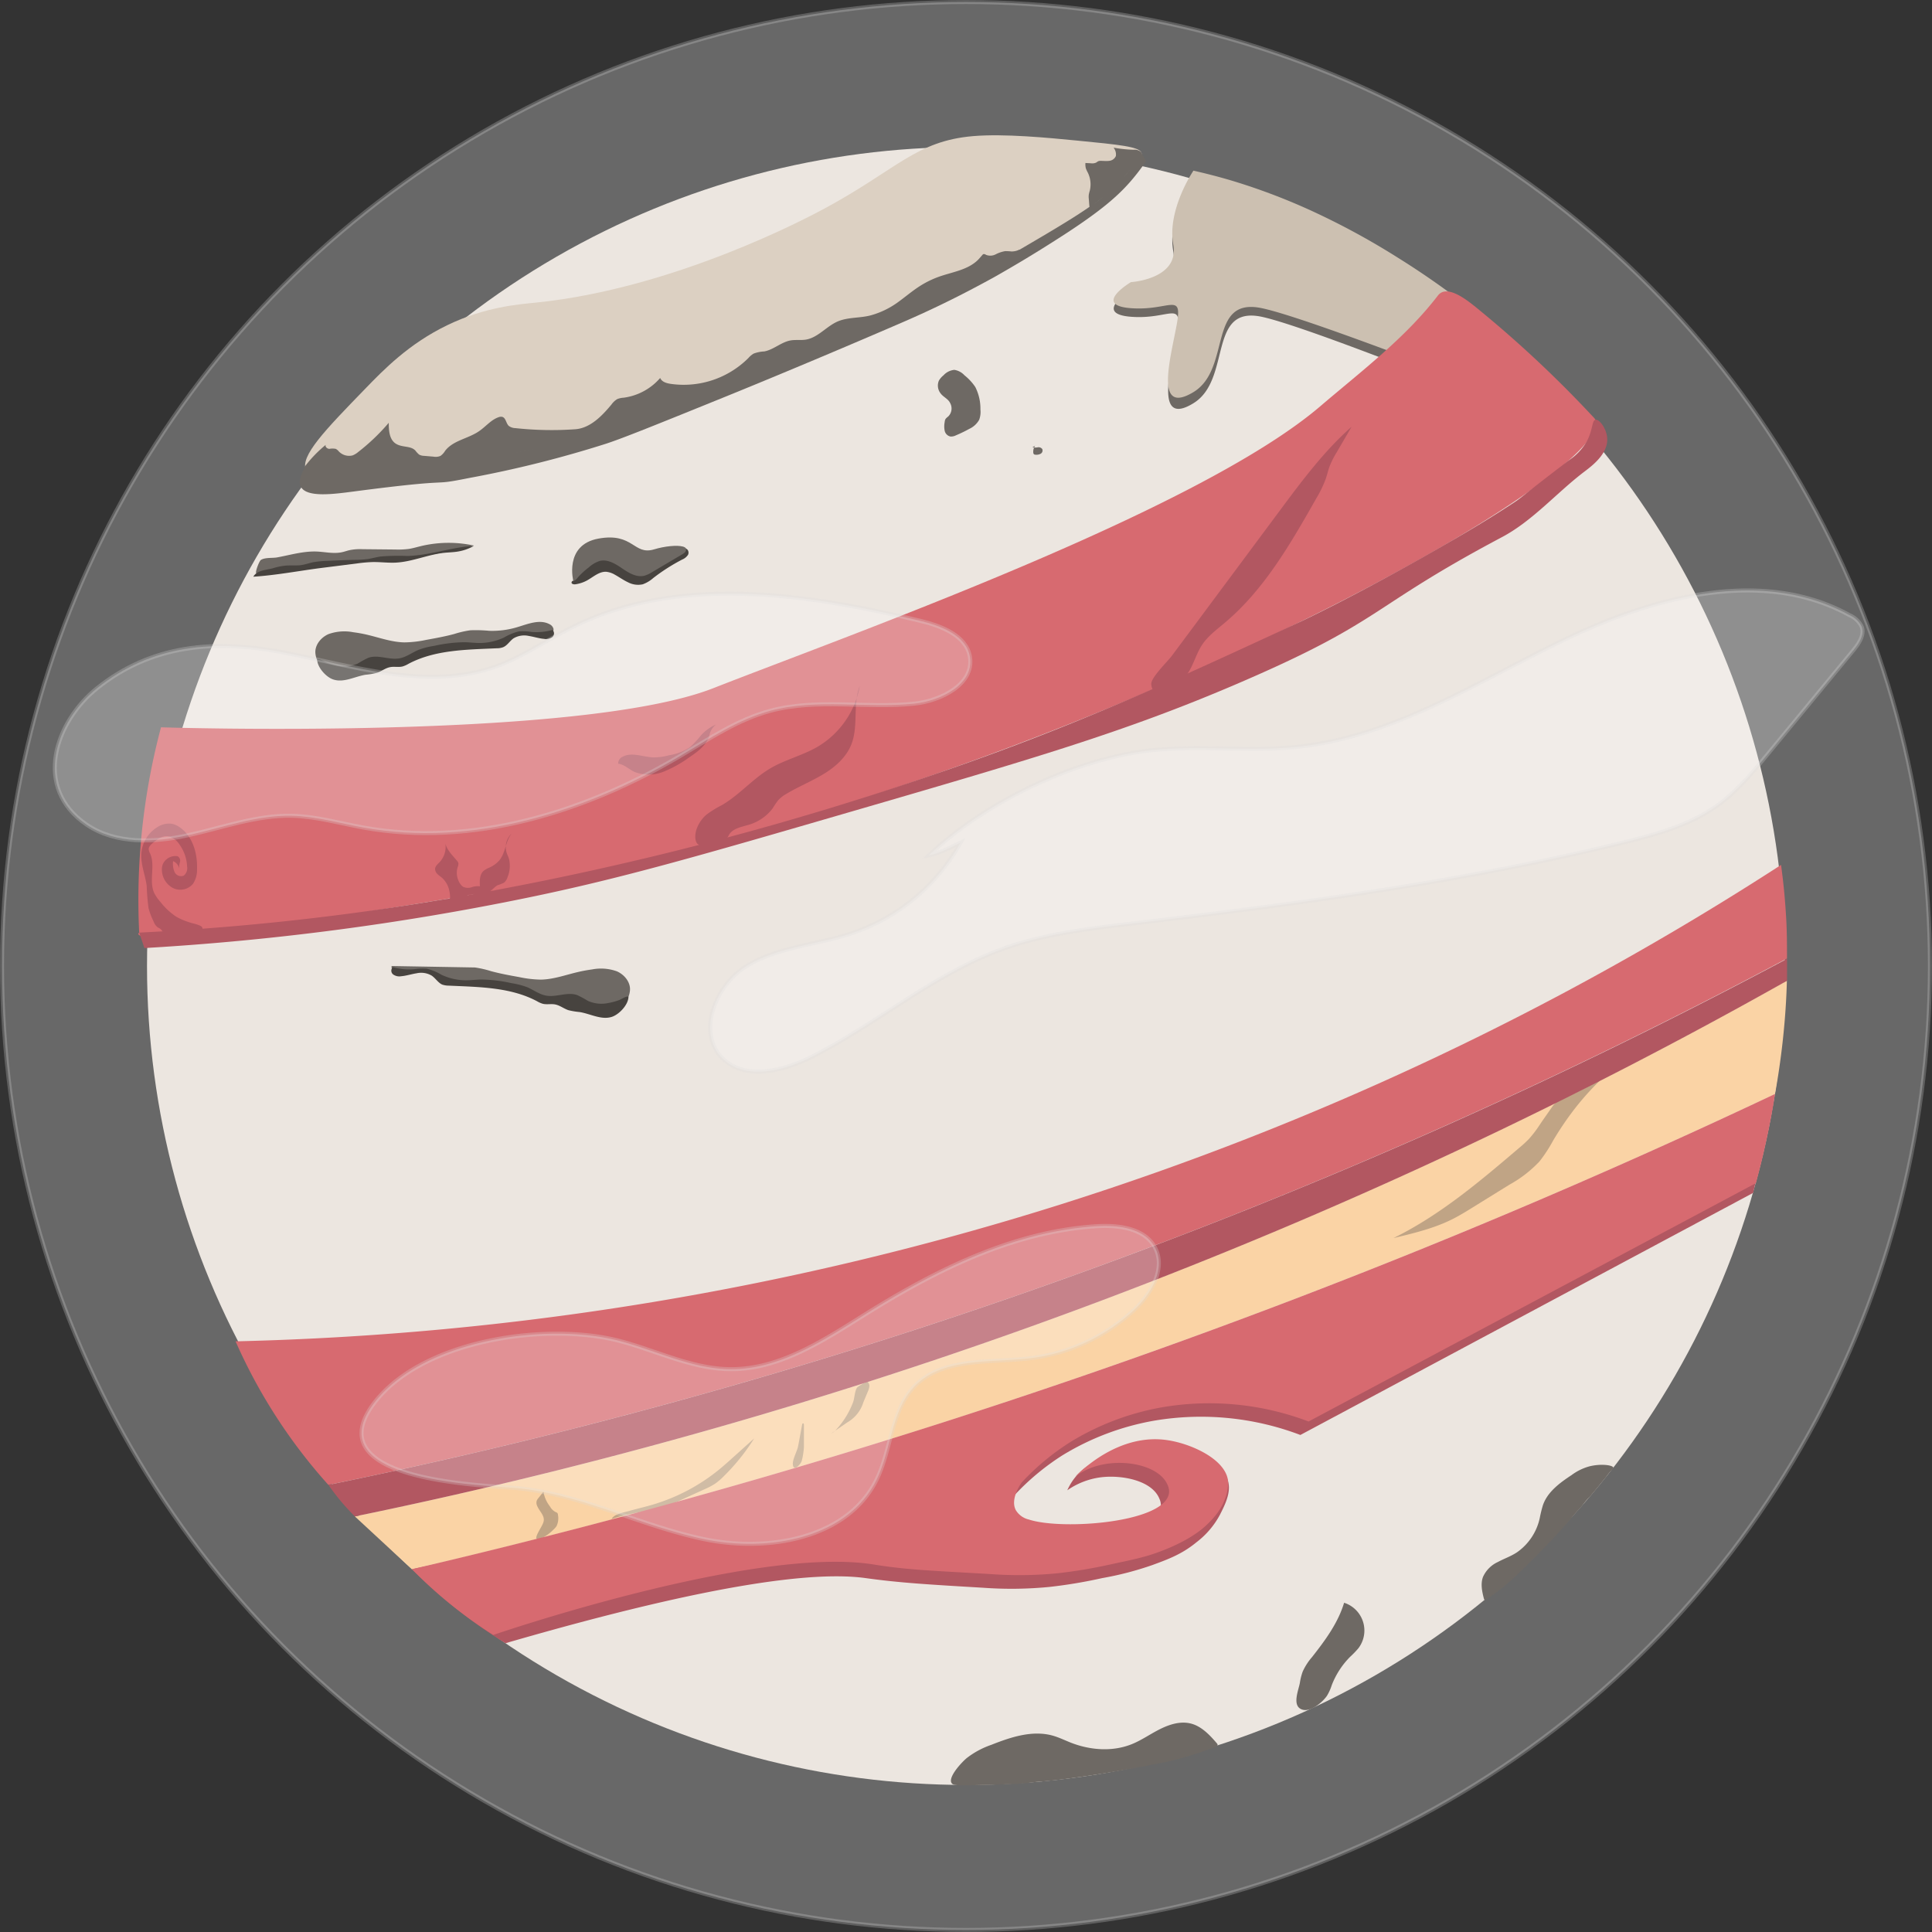 <svg xmlns="http://www.w3.org/2000/svg" viewBox="0 0 478.89 478.89"><rect x="0" y="0" width="478.89" height="478.89" fill="#333333" stroke="none"/><defs><style>.cls-1{fill:#e5ddd5;}.cls-2{fill:#fff;stroke:#ddd;stroke-miterlimit:10;opacity:0.26;}.cls-3{fill:#6e6964;}.cls-4{fill:#fad3a5;}.cls-5{fill:#c0a485;}.cls-6{fill:#ccc0b1;}.cls-7{fill:#d76a70;}.cls-8{fill:#b25761;}.cls-9{fill:#dcd0c2;}.cls-10{fill:#47433f;}</style></defs><g id="Capa_2" data-name="Capa 2"><circle class="cls-1" cx="239.44" cy="239.44" r="203"/></g><g id="Capa_4" data-name="Capa 4"><circle class="cls-2" cx="239.44" cy="239.44" r="238.94"/></g><g id="Capa_13" data-name="Capa 13"><path class="cls-3" d="M321.7,416.27a14,14,0,0,1,.72-2.85,14.84,14.84,0,0,1,2.32-3.58c3.23-4.11,6.42-8.42,7.93-13.44a7.23,7.23,0,0,1,3.52,11.3,23,23,0,0,1-2,2.07,20.31,20.31,0,0,0-4.59,7.07,12,12,0,0,1-1.2,2.65c-1.11,1.59-4.09,4.16-6.23,3.35C319.71,421.9,321.36,418.12,321.7,416.27Z" transform="translate(0.5 0.88)"/><path class="cls-3" d="M239,435a21.08,21.08,0,0,1,6.24-3.39c4.86-1.93,10.19-3.68,15.22-2.27,1.55.44,3,1.16,4.5,1.75,4.82,1.88,10.36,2.29,15.16.33,2.44-1,4.61-2.56,7-3.74s5.08-2,7.64-1.32,4.57,2.78,6.32,4.83a.83.83,0,0,1,.23.38c.07.37-.73.66-1.08.79-8.73,3.17-13,3.75-13,3.75-4,.82-7.4,1.44-10,1.89-10.41,1.81-17.47,2.55-19,2.66-.25,0-1.16.08-2.4.21-.91.1-1.22.16-2,.24-1.18.13-2,.18-2.78.22,0,0-10.32.34-13.55.34h0c-1.31-.11-1.84-.13-2.11-.56C234.52,439.89,237,436.81,239,435Z" transform="translate(0.5 0.88)"/><path class="cls-3" d="M393.32,362.63a13.31,13.31,0,0,0-4.28,2.13c-2.93,1.93-6,4.19-7.11,7.51a30.77,30.77,0,0,0-.77,3.15,13.93,13.93,0,0,1-5.65,8.48c-1.5,1-3.19,1.56-4.76,2.41a7.41,7.41,0,0,0-3.66,3.7c-.63,1.7-.23,3.59.22,5.34a.72.72,0,0,0,.13.28c.17.18.64-.15.85-.29a48.42,48.42,0,0,0,7.08-5.74c2-1.89,3.65-3.53,4.9-4.78,5-5.05,8.13-8.65,8.79-9.47.11-.14.49-.62,1.05-1.25.4-.46.55-.61.9-1,.52-.59.88-1,1.19-1.44h0a12.08,12.08,0,0,1,1.21-1.37c.14-.13.53-.6,1.31-1.54,1.12-1.36,2.18-2.66,2.86-3.5.27-.38.66-.89,1.16-1.47s.7-.71.67-.86C399.31,362.26,396.19,361.86,393.32,362.63Z" transform="translate(0.5 0.88)"/></g><g id="Capa_12" data-name="Capa 12"><path class="cls-4" d="M87.46,375l14.17,13.12c44.43-10.38,91.8-23.34,141.44-39.6a1689.53,1689.53,0,0,0,196.41-78.24c.76-4.17,1.42-8.65,1.94-13.4.56-5.19.89-10.1,1-14.7a1228,1228,0,0,1-207.61,92.8A1226.19,1226.19,0,0,1,87.46,375Z" transform="translate(0.5 0.88)"/><path class="cls-5" d="M134,376.92a3.07,3.07,0,0,0,.27-.77c.26-1.4-1.15-2.52-1.66-3.85a1.77,1.77,0,0,1-.07-1.2,2.18,2.18,0,0,1,.41-.64l1.26-1.59a7.9,7.9,0,0,0,1.58,3.61,3.48,3.48,0,0,0,1.35,1.39c.2.1.44.16.56.35a.85.85,0,0,1,.11.44,4.47,4.47,0,0,1-.37,2.76,4.6,4.6,0,0,1-.75.84,10.78,10.78,0,0,1-2.66,2C130.76,381.83,133.43,378.27,134,376.92Z" transform="translate(0.5 0.88)"/><path class="cls-5" d="M161.39,372.05a47.31,47.31,0,0,0,16.41-8.71c1.06-.87,2.08-1.78,3.09-2.69l5.56-5a51.54,51.54,0,0,1-7.73,9.57,14.49,14.49,0,0,1-2,1.69,17.91,17.91,0,0,1-2.53,1.33l-5.43,2.47a37.88,37.88,0,0,1-4.38,1.78c-4.37,1.37-8.94,1.64-13.29,3.15.66-1.26,3.13-1.64,4.38-2C157.45,373.08,159.44,372.63,161.39,372.05Z" transform="translate(0.5 0.88)"/><path class="cls-5" d="M197.27,357.84c.13-.58.24-1.16.34-1.74l.71-3.84c0-.15.1-.33.25-.33s.2.22.2.38l0,3.76c0,.58,0,1.16,0,1.74a18.1,18.1,0,0,1-.52,3.35c-.22.87-1.92,2.73-2.19,1.17C195.77,361.21,197,359,197.27,357.84Z" transform="translate(0.5 0.88)"/><path class="cls-5" d="M206.91,353.32a4.05,4.05,0,0,1-1.4,1.14l4-2.76a8.7,8.7,0,0,0,4-5l1.12-2.69a3.88,3.88,0,0,0,.36-1.29,1.27,1.27,0,0,0-.55-1.15A12.67,12.67,0,0,0,212,343c-.63.8-.67,2.57-1,3.56A20.67,20.67,0,0,1,206.91,353.32Z" transform="translate(0.5 0.88)"/><path class="cls-5" d="M380.92,278.28a27.7,27.7,0,0,1-2.4,3.11,26.6,26.6,0,0,1-2.34,2.16c-9.79,8.35-19.72,16.78-31.27,22.45,5-1.19,10.08-2.4,14.68-4.72,1.72-.87,3.37-1.89,5-2.9l9.09-5.63a30.15,30.15,0,0,0,7.43-5.76,37.32,37.32,0,0,0,3.39-5.19q1.62-2.73,3.45-5.32c.59-.83,1.2-1.65,1.82-2.46a67.57,67.57,0,0,1,8.4-9,49.16,49.16,0,0,1-9.74,5.74c-1.79.8-3,1-4.15,2.66S382,276.65,380.92,278.28Z" transform="translate(0.5 0.88)"/></g><g id="Capa_8" data-name="Capa 8"><path class="cls-3" d="M295.32,42.61s-6.57,9.94-5,18.8S279.87,71,279.87,71s-9.69,5.9,0,6.64,12.91-4.43,11.3,4.43-5.42,22.88,4.15,17,3.38-24.36,17-21.41,76.53,28.79,76.53,28.79c2,1,4.33,2,4.87,1.46.36-.38-.2-1.36-1.1-2.69a46.88,46.88,0,0,0-5.65-6.89s-3.74-3.6-8.88-8.12h0a203.72,203.72,0,0,0-32-25.46,182.43,182.43,0,0,0-22-12.19,151.8,151.8,0,0,0-19.9-7.62C300.56,43.87,297.54,43.12,295.32,42.61Z" transform="translate(0.5 0.88)"/></g><g id="Capa_7" data-name="Capa 7"><path class="cls-6" d="M295.32,41.42s-6.57,9.68-5,18.3-10.49,9.33-10.49,9.33-9.69,5.75,0,6.46,12.91-4.3,11.3,4.31-5.42,22.26,4.15,16.52,3.38-23.7,17-20.83,76.53,28,76.53,28c2,1,4.33,2,4.87,1.42.36-.37-.2-1.32-1.1-2.62a46.31,46.31,0,0,0-5.65-6.7s-3.74-3.5-8.88-7.9h0A203.21,203.21,0,0,0,346,63,183.35,183.35,0,0,0,324,51.1a154.31,154.31,0,0,0-19.9-7.42C300.56,42.65,297.54,41.92,295.32,41.42Z" transform="translate(0.5 0.88)"/></g><g id="Capa_5" data-name="Capa 5"><path class="cls-7" d="M39.42,179.4s103.7,3.33,136.89-9.7,120-43.81,150.51-69.93c10.13-8.66,21-16.84,29.11-27.41a2.6,2.6,0,0,1,.82-.71c2.41-1.29,6.51,1.95,8.5,3.56a287.53,287.53,0,0,1,28.61,26.67c.95,1,1,1.06,1.11,1.3,5.31,14.6-138.38,93.72-271.11,116.44C25.19,236.51,34,230.29,34,230.29a166.1,166.1,0,0,1,5.41-50.89Z" transform="translate(0.5 0.88)"/><path class="cls-7" d="M61.64,247.18" transform="translate(0.5 0.88)"/><path class="cls-8" d="M174.68,201a26.21,26.21,0,0,1,3.79-2.33c4.34-2.54,7.66-6.56,12-9.11,3.68-2.16,7.95-3.17,11.64-5.31a22,22,0,0,0,10.5-15.11c-1.77,4.55-.29,9.89-2.06,14.44-1.27,3.24-4,5.66-7,7.46s-6.21,3.1-9.19,4.89a8.27,8.27,0,0,0-2,1.58,22.9,22.9,0,0,0-1.35,2,11.49,11.49,0,0,1-6.35,4.17c-1.62.47-3.48.85-4.4,2.27a5.75,5.75,0,0,1-.73,1.13,3,3,0,0,1-1.21.58c-1.69.5-5.77,2.4-6.37-.23C171.4,205.16,173,202.34,174.68,201Z" transform="translate(0.5 0.88)"/><path class="cls-8" d="M46.53,227.76a16.71,16.71,0,0,1-3.29-1.38,16.42,16.42,0,0,1-4-3.73,10,10,0,0,1-1.52-2.19c-1.37-3,.34-6.74-1-9.75a3,3,0,0,1-.36-1.09c0-.66.56-1.18,1.08-1.6,1-.84,2.23-1.72,3.56-1.62a4.34,4.34,0,0,1,2.88,1.9,10.16,10.16,0,0,1,2,5.63,2.33,2.33,0,0,1-.85,2.24,1.78,1.78,0,0,1-2.27-.92,5.12,5.12,0,0,1-.35-2.67,2.52,2.52,0,0,1,1.52,1.86,4.14,4.14,0,0,1,.17-1.59,1.3,1.3,0,0,0-.47-1.43,1.25,1.25,0,0,0-.61-.11,3.41,3.41,0,0,0-3.21,2.14,4,4,0,0,0-.17,1.53,5.17,5.17,0,0,0,2.82,4.3,4.12,4.12,0,0,0,4.88-1.09,6.17,6.17,0,0,0,1-3.55c.14-3.89-1-8.1-4.18-10.38a5.33,5.33,0,0,0-2-.94,5.25,5.25,0,0,0-3.55.76,8.37,8.37,0,0,0-4.08,6.63c-.17,2.72,1,5.34,1.34,8.06a52,52,0,0,0,.45,5.45,17.1,17.1,0,0,0,1.25,3.3A3.13,3.13,0,0,0,38.61,229a4.11,4.11,0,0,1,.73.43c.19.17.29.43.51.57a1.26,1.26,0,0,0,.69.16,71,71,0,0,0,7.58,0c.6-.06,1.85-.14,1.51-1.14C49.42,228.39,47.1,228,46.53,227.76Z" transform="translate(0.5 0.88)"/><path class="cls-8" d="M316.82,125.56c5.42-7.29,10.9-14.64,17.7-20.66l-3.65,6.27a22.92,22.92,0,0,0-1.78,3.49c-.37,1-.6,2-.94,3.07a29.35,29.35,0,0,1-2.42,5c-6.32,11.13-12.84,22.52-22.64,30.76-2,1.69-4.17,3.28-5.62,5.46s-2.13,5-3.65,7.22c-1.22,1.78-8.74,7.46-8.95,2.48-.07-1.59,4.09-5.62,5.07-6.94l5.51-7.4Z" transform="translate(0.5 0.88)"/></g><g id="Capa_6" data-name="Capa 6"><path class="cls-8" d="M177,178.7a11,11,0,0,0-3.66,2.59,29.64,29.64,0,0,1-2.67,2.92,12.7,12.7,0,0,1-5.3,2.11,15,15,0,0,1-3.81.54c-2.61-.06-5.39-1.4-7.7-.18a1.85,1.85,0,0,0-1.13,1.74c1.5.14,2.78,1.51,4.17,2.09a10,10,0,0,0,7.11-.12,29.61,29.61,0,0,0,6.33-3.54c2.08-1.4,4.3-3,5-5.42A4.41,4.41,0,0,1,177,178.7Z" transform="translate(0.5 0.88)"/><path class="cls-8" d="M34,230.29a640.58,640.58,0,0,0,69.78-7.3l3.4-.56,3-.49a2.58,2.58,0,0,0,.8-.14c.14-.12.08-.35.07-.55a7.34,7.34,0,0,0-.18-1.33,5.88,5.88,0,0,0-1.78-3.19c-.38-.33-.81-.6-1.16-.95a1.8,1.8,0,0,1-.58-1.34c.07-.66.65-1.13,1.11-1.61a5.54,5.54,0,0,0,1.44-4.6c.44,1.67,1.78,2.92,2.88,4.25a1.5,1.5,0,0,1,.33.55,1.82,1.82,0,0,1-.16,1,4.87,4.87,0,0,0,.66,4.22,2.42,2.42,0,0,0,.7.69,2.83,2.83,0,0,0,2.07.11,4.81,4.81,0,0,1,2.08-.25c-.08-1.33-.1-2.86.87-3.78a5.56,5.56,0,0,1,1.46-.84,7.14,7.14,0,0,0,2.51-1.83c1.54-1.89,1.48-4.71,3-6.6a4.63,4.63,0,0,0-1.25,4.64c.16.54.43,1,.6,1.58a7.24,7.24,0,0,1-.33,4.54,2.85,2.85,0,0,1-.9,1.41,9.61,9.61,0,0,1-1.52.6c-.81.39-1.34,1.21-2.13,1.64a4.29,4.29,0,0,1-1.54.41,20.73,20.73,0,0,0-3.79.4c-.73.22-1.4.6-2.12.84a3.75,3.75,0,0,1-1.45.24c-.35,0-1-.17-.36-.36,1.08-.3,2.25-.39,3.35-.58l6.6-1.19q6.44-1.2,12.85-2.5,6.16-1.26,12.33-2.62,5.9-1.31,11.77-2.7,5.61-1.32,11.19-2.74,5.28-1.33,10.55-2.75,4.95-1.32,9.89-2.72c3.06-.86,6.12-1.75,9.17-2.65q4.23-1.24,8.44-2.54l7.65-2.4q3.42-1.09,6.83-2.22c2-.66,4-1.32,6-2l5.07-1.74.57-.19c33.4-11.61,55.82-22,87.76-36.78,0,0,14.9-6.89,38.7-20.73,6.31-3.67,10.13-6.08,13.45-8.24,3.76-2.43,1.18-.88,14.78-11.24a14.09,14.09,0,0,0,4.32-4.56c1.59-2.89,1.27-5.28,2.22-5.44s2.82,2.28,2.89,4.78c.1,3.74-3.74,6.62-5.55,8-7,5.29-12.85,12.25-20.6,16.35-33.62,17.84-29,20.67-66.07,36.53-27.18,11.63-50,18.35-94.63,31.32-38.34,11.15-57.51,16.72-81.15,21.57a659.5,659.5,0,0,1-94.59,12.41Z" transform="translate(0.5 0.88)"/></g><g id="Capa_9" data-name="Capa 9"><path class="cls-9" d="M110.36,79.73c9.42-4.56,17.56-5.15,22.06-5.61,34.29-3.52,67.18-21,71.51-23.34,17.92-9.69,22.63-16.72,36.78-17.92,7.73-.65,18.64.41,25.79,1.11,10.24,1,15.36,1.49,15.92,3,2.46,6.51-36.51,29.85-77.6,47.67-59.39,25.75-125.37,40.91-129.49,31C73.89,112.14,80,105.81,90,95.51,94.56,90.8,100.81,84.34,110.36,79.73Z" transform="translate(0.5 0.88)"/><path class="cls-3" d="M75.15,114.94c-.91,1.47-1.8,3.41-1.07,4.83,1.43,2.74,8.09,1.83,13,1.19,27.15-3.56,17.88-1.19,28.72-3.36a277.62,277.62,0,0,0,34-8.52c4.13-1.35,12.82-4.86,30-11.83,0,0,18.08-7.31,41.84-17.56,2.84-1.22,8.56-3.68,15.79-7.36,3.61-1.84,6.56-3.44,8.52-4.52,5.57-3.16,10.24-6,13.85-8.3,12.73-8,17.41-12.17,21.33-17.11,1.1-1.38,1.93-2.56,2.45-3.33l-1.31-2.3A41.29,41.29,0,0,1,279.64,41c-4,5.52-8.77,9.07-23.25,17.57-5.72,3.37-8.59,5-11.31,6.5a203.11,203.11,0,0,1-23.44,10.6c-38.42,14.66-57.95,28.39-93.93,35.52A216,216,0,0,1,75.15,114.94Z" transform="translate(0.5 0.88)"/><path class="cls-3" d="M75,114.83a31.5,31.5,0,0,1,5.25-5.45c-.25.47.38,1,.9,1a4.15,4.15,0,0,1,1.57,0,2.46,2.46,0,0,1,.75.62A3.52,3.52,0,0,0,86.9,112a4.75,4.75,0,0,0,1.36-.82,50.67,50.67,0,0,0,7.6-7.26c0,1.9.14,4.13,1.73,5.16s3.66.46,4.87,1.72a5.8,5.8,0,0,0,.93,1,2.62,2.62,0,0,0,1.21.31l2.35.2a3,3,0,0,0,1.74-.19,4.15,4.15,0,0,0,1.14-1.25c2-2.62,5.75-3,8.47-4.91,1.62-1.11,2.91-2.77,4.77-3.42a1.65,1.65,0,0,1,.93-.09c.9.26.92,1.57,1.59,2.22a2.82,2.82,0,0,0,1.66.57,83.48,83.48,0,0,0,14.83.28c3.71-.26,6.64-3.3,9-6.15a4.78,4.78,0,0,1,1.41-1.32,5,5,0,0,1,1.59-.35,14.5,14.5,0,0,0,9.06-4.89c.43,1,1.62,1.32,2.68,1.47A22.68,22.68,0,0,0,185,87.87a5.47,5.47,0,0,1,1.3-1.1,8.62,8.62,0,0,1,2.64-.54c2.33-.43,4.2-2.32,6.54-2.73,1.24-.21,2.53,0,3.78-.2,3-.5,5.08-3.29,7.88-4.5,2.59-1.11,5.57-.79,8.29-1.54a20.92,20.92,0,0,0,6.41-3.06c1.93-1.37,3.73-2.94,5.73-4.21a23.54,23.54,0,0,1,4.79-2.32c3.33-1.16,7.12-1.67,9.6-4.18.35-.36.66-.74,1-1.12a.73.73,0,0,1,.35-.28,1,1,0,0,1,.6.2,2.89,2.89,0,0,0,2.4-.13,8,8,0,0,1,2.34-.79,13.41,13.41,0,0,1,1.55.08,4.32,4.32,0,0,0,1.93-.43c.76.37-.06,1.33-.79,1.76-7.34,4.35-14.71,8.72-22.62,11.91-3.44,1.39-7,2.56-10.28,4.24-2.71,1.39-5.24,3.12-7.95,4.51C205.46,86,200,87.38,194.63,89a174.11,174.11,0,0,0-30.74,12.66c-13.18,7-29,7.43-43.38,11.39-4.34,1.2-8.65,2.64-13.12,3.22a66.94,66.94,0,0,1-9.81.33q-10-.15-20-.42C76.45,116.16,75,116,75,114.83Z" transform="translate(0.5 0.88)"/><path class="cls-3" d="M269.39,48.45a4.28,4.28,0,0,1,0-1.13,7.58,7.58,0,0,1,.23-.91,6.57,6.57,0,0,0-.5-4.54,7.64,7.64,0,0,1-.46-1,3.85,3.85,0,0,1-.11-1.35l1.33.07a2.39,2.39,0,0,0,1.33-.17,4.32,4.32,0,0,1,.53-.34,1.43,1.43,0,0,1,.54-.09c.72,0,1.44.09,2.15,0a2,2,0,0,0,1.66-1.19,2.67,2.67,0,0,0-.57-2.08,32.24,32.24,0,0,0,5,.52,2.3,2.3,0,0,1,1.73.51.38.38,0,0,1,.11.24.37.37,0,0,1-.1.22c-.24.28-.51,1.56-.94,2.34-.28.5-.35.29-1.3,1.3A21.51,21.51,0,0,0,278.24,43a17.87,17.87,0,0,1-1.19,1.59,12.76,12.76,0,0,1-1.24,1.2,34.94,34.94,0,0,1-3.19,2.52,18.21,18.21,0,0,0-3,2.45C269.47,50,269.46,49.22,269.39,48.45Z" transform="translate(0.5 0.88)"/><path class="cls-3" d="M141.64,143.29s-2.45-9.11,6.22-10.67,8.67,4.22,13.78,2.67,12.44-1.33,4.44,3.11-6.1,6.67-10.61,4-6.94-5.11-10.28-1.56S141.64,143.29,141.64,143.29Z" transform="translate(0.5 0.88)"/><path class="cls-3" d="M77.69,161.15c-.24-2.06,1.31-4,3.21-4.84a11.61,11.61,0,0,1,6.14-.48,34.49,34.49,0,0,1,3.49.63c3.06.72,6.07,1.84,9.22,1.89a27.49,27.49,0,0,0,5.34-.61c2.35-.43,4.7-.85,7-1.47a24.24,24.24,0,0,1,4-.92,34.55,34.55,0,0,1,4.66.13,21.55,21.55,0,0,0,6.82-.86c2.68-.79,5.64-2.09,8.12-.79a1.85,1.85,0,0,1,1,1.13,1.54,1.54,0,0,1-.89,1.6,3.78,3.78,0,0,1-1.92.26c-2.26-.16-4.61-.88-6.74-.1a23.56,23.56,0,0,0-2.24,1.14c-3.1,1.53-6.75,1.13-10.22,1.22a34.46,34.46,0,0,0-12.65,2.79,17.38,17.38,0,0,1-2.68,1c-2.64.62-5.54-.39-8.08.56-1,.39-1.9,1.06-2.88,1.51C84.78,166.68,78.27,166.3,77.69,161.15Z" transform="translate(0.5 0.88)"/><path class="cls-3" d="M78,135.83c2.11.09,4.24.62,6.29.16.67-.14,1.3-.39,2-.53a13.32,13.32,0,0,1,3.09-.21l8.13.08a20.83,20.83,0,0,0,3.35-.15c.94-.15,1.86-.42,2.79-.65a29.48,29.48,0,0,1,13.28-.19c-6.36,1.51-12.77,3-19.3,3.15-1.4,0-2.81,0-4.2.12-2.53.23-5,1-7.5,1.32-3.58.47-7.25.07-10.8.76-1.36.26-2.69.69-4.06,1a39.29,39.29,0,0,1-8,.55c-.48,0,.64-3,1.09-3.32,1-.66,2.88-.43,4-.63C71.38,136.71,74.61,135.71,78,135.83Z" transform="translate(0.5 0.88)"/><path class="cls-3" d="M232.62,96.59a3.11,3.11,0,0,1-.4-3.11,4.72,4.72,0,0,1,1.15-1.33,4.14,4.14,0,0,1,2.68-1.35,4.31,4.31,0,0,1,2.52,1.35,12.94,12.94,0,0,1,2.68,2.9,11.85,11.85,0,0,1,1.27,5.58,5.6,5.6,0,0,1-.31,2.55,5.4,5.4,0,0,1-2.48,2.26,33.61,33.61,0,0,1-3.31,1.6,2.6,2.6,0,0,1-1.33.28,1.86,1.86,0,0,1-1.43-1.43,5.5,5.5,0,0,1,0-2.14,1.88,1.88,0,0,1,.21-.77,3.25,3.25,0,0,1,.66-.62A2.78,2.78,0,0,0,235,99C234.48,97.93,233.31,97.55,232.62,96.59Z" transform="translate(0.5 0.88)"/><path class="cls-3" d="M255.42,110a3.74,3.74,0,0,0,1.29,0,1.14,1.14,0,0,1,1.14.43.92.92,0,0,1-.38,1.15,2.19,2.19,0,0,1-1.29.25.66.66,0,0,1-.37-.1.59.59,0,0,1-.19-.46,2.57,2.57,0,0,1,.46-1.68" transform="translate(0.5 0.88)"/><path class="cls-10" d="M82.13,167.55c2.59.86,5.29-.74,8-1.18a17.17,17.17,0,0,0,2.78-.47c1.15-.38,2.13-1.21,3.33-1.42,1-.19,2.07.09,3.07-.17a6.32,6.32,0,0,0,1.43-.64c6.6-3.51,14.43-3.51,21.9-3.86a4.33,4.33,0,0,0,1.56-.26c1.06-.43,1.66-1.56,2.6-2.21a5.22,5.22,0,0,1,3.75-.59c1.28.2,2.52.62,3.82.73a2.64,2.64,0,0,0,2-.43,1.18,1.18,0,0,0,.08-1.79,14.66,14.66,0,0,1-5.23.5,13.14,13.14,0,0,0-3.13-.13,13.77,13.77,0,0,0-3.67,1.52,14.31,14.31,0,0,1-6,1.35c-1.24,0-2.47-.16-3.7-.19a35.76,35.76,0,0,0-7.63.91,18.62,18.62,0,0,0-3.89,1c-1.59.67-3,1.79-4.71,2.09-2.55.45-5.26-1-7.69-.14a24.44,24.44,0,0,0-2.61,1.42,8.19,8.19,0,0,1-5.19.53,14.68,14.68,0,0,1-2.6-.78c-.59-.22-1.68-1-2.29-.83C78.09,164.5,80.35,167,82.13,167.55Z" transform="translate(0.5 0.88)"/><path class="cls-10" d="M67.05,140a16.39,16.39,0,0,1,3.24-.68c1.14-.09,2.3,0,3.44-.08s2.37-.56,3.57-.79a23.51,23.51,0,0,1,3.25-.3c2.27-.1,4.54-.21,6.82-.26a26.26,26.26,0,0,0,3.31-.2c1-.16,2.06-.46,3.1-.62a53.09,53.09,0,0,1,6.68-.14c5.57-.13,10.94-2.19,16.51-2.5a11.86,11.86,0,0,1-4.09,1.42c-1.08.17-2.18.19-3.27.3-4.09.43-8,2.25-12.08,2.43-1.9.09-3.8-.18-5.71-.14a35.71,35.71,0,0,0-3.86.35L79,139.92c-5.53.72-11.15,1.8-16.71,2.15C63.18,140.49,65.41,140.42,67.05,140Z" transform="translate(0.5 0.88)"/><path class="cls-10" d="M142.74,142.25a18.42,18.42,0,0,1,2.72-2.5,7.36,7.36,0,0,1,2.75-1.6c1.94-.45,3.85.73,5.5,1.86s3.58,2.29,5.51,1.82a7.46,7.46,0,0,0,1.9-.88l7.44-4.4c.53-.31,1.15-.84.92-1.42.63.11.85,1,.55,1.53a3.2,3.2,0,0,1-1.46,1.17,47.37,47.37,0,0,0-7.15,4.57,8.16,8.16,0,0,1-2.59,1.55,5.36,5.36,0,0,1-3.65-.49c-1.14-.53-2.16-1.27-3.26-1.88a5.29,5.29,0,0,0-2.14-.73c-1.78-.1-3.24,1.31-4.81,2.17a8.6,8.6,0,0,1-2.85.93c-.5.07-1.27-.15-.81-.76.09-.13.48-.07.63-.15A3.53,3.53,0,0,0,142.74,142.25Z" transform="translate(0.5 0.88)"/><path class="cls-3" d="M96.57,238.57a1.53,1.53,0,0,0,.89,1.59,3.58,3.58,0,0,0,1.92.26c2.26-.16,4.61-.88,6.74-.1a24.65,24.65,0,0,1,2.23,1.14c3.11,1.54,6.76,1.14,10.22,1.23a34.16,34.16,0,0,1,12.65,2.78,16.52,16.52,0,0,0,2.69,1c2.64.63,5.53-.39,8.08.57,1,.38,1.89,1.05,2.88,1.51,3.68,1.72,10.19,1.33,10.77-3.82.24-2.06-1.31-4-3.22-4.84a11.57,11.57,0,0,0-6.13-.48c-1.17.16-2.34.37-3.49.64-3.06.71-6.07,1.83-9.22,1.89a27.6,27.6,0,0,1-5.35-.62c-2.34-.42-4.7-.85-7-1.47a25.54,25.54,0,0,0-4-.92" transform="translate(0.5 0.88)"/><path class="cls-10" d="M96.93,238.86a14.64,14.64,0,0,0,5.23.5,14.28,14.28,0,0,1,3.13-.13,13.77,13.77,0,0,1,3.67,1.52,14.28,14.28,0,0,0,6,1.36c1.24,0,2.47-.16,3.7-.19a35.74,35.74,0,0,1,7.63.9,19.93,19.93,0,0,1,3.89,1c1.59.68,3,1.79,4.71,2.09,2.55.45,5.26-1,7.69-.13a24.36,24.36,0,0,1,2.61,1.41,8.19,8.19,0,0,0,5.19.53A14.65,14.65,0,0,0,153,247c.59-.23,1.67-1,2.28-.84,0,2-2.31,4.41-4.09,5-2.6.86-5.29-.73-8-1.18a18.32,18.32,0,0,1-2.78-.46c-1.15-.38-2.14-1.21-3.33-1.43-1-.19-2.08.09-3.07-.17a6.32,6.32,0,0,1-1.43-.64c-6.61-3.5-14.43-3.5-21.9-3.85a4.92,4.92,0,0,1-1.57-.26c-1-.44-1.65-1.56-2.59-2.21a5.18,5.18,0,0,0-3.75-.59c-1.28.2-2.53.62-3.82.73a2.65,2.65,0,0,1-2-.44,1.18,1.18,0,0,1-.08-1.79" transform="translate(0.5 0.88)"/><path class="cls-7" d="M57.89,331.6a134,134,0,0,0,23,35.58,1339.6,1339.6,0,0,0,189.72-53.74A1339.28,1339.28,0,0,0,442.45,236.7c0-3.55,0-7.34-.29-11.34-.26-4.21-.68-8.17-1.19-11.85a736.31,736.31,0,0,1-178.44,84.11A736.19,736.19,0,0,1,57.89,331.6Z" transform="translate(0.5 0.88)"/><path class="cls-7" d="M82.93,368.45" transform="translate(0.5 0.88)"/><path class="cls-8" d="M87.46,375a1227.42,1227.42,0,0,0,191.07-55.78,1227,1227,0,0,0,163.93-77c0-1.81,0-3.63,0-5.44A1339.15,1339.15,0,0,1,275,311.84,1338.51,1338.51,0,0,1,80.9,367.18c.55.79,1.14,1.59,1.78,2.41A55.39,55.39,0,0,0,87.46,375Z" transform="translate(0.5 0.88)"/></g><g id="Capa_11" data-name="Capa 11"><path class="cls-8" d="M101.63,388.08A1458.24,1458.24,0,0,0,275,340.32,1460.61,1460.61,0,0,0,439.1,272.6q-1.28,6-2.68,12.16-1.17,5.08-2.37,10.05l-112.22,60a69.45,69.45,0,0,0-36.15-3.56,65.07,65.07,0,0,0-22.81,8.59A60.91,60.91,0,0,0,250.72,370c-.5.71-2.81,4.19-1.48,6.81a5.1,5.1,0,0,0,3.26,2.37c8.32,2.73,34.2.77,34.75-6.74a3.88,3.88,0,0,0-.38-1.85c-1.85-4.54-9.36-5.94-14.56-5.28a18.76,18.76,0,0,0-8.26,3.21,14.4,14.4,0,0,1,2.17-3.47c5.68-6.68,16-5.91,20.65-5.57s15.27,1.13,17,6.71c.88,2.83-.8,6.06-2,8.43a21,21,0,0,1-5.78,6.77c-3.58,2.94-6.92,4.19-11,5.68a79.11,79.11,0,0,1-12.39,3.22,122.28,122.28,0,0,1-13,2.18,96.93,96.93,0,0,1-16.51.21c-13.86-.82-20.78-1.23-29.11-2.39-11.75-1.62-36,.68-89.29,16.14a125.62,125.62,0,0,1-12.24-8.61A127.84,127.84,0,0,1,101.63,388.08Z" transform="translate(0.5 0.88)"/></g><g id="Capa_10" data-name="Capa 10"><path class="cls-7" d="M101.63,388.08A1691.49,1691.49,0,0,0,277.05,337a1687.92,1687.92,0,0,0,162.43-66.72c-.59,3.82-1.33,7.83-2.25,12-.77,3.54-1.61,6.91-2.49,10.11L323.86,351.47a69.37,69.37,0,0,0-36.15-3.55,65.07,65.07,0,0,0-22.81,8.59,60.57,60.57,0,0,0-12.15,10.08c-.5.71-2.81,4.19-1.48,6.81a5.1,5.1,0,0,0,3.26,2.37c8.32,2.73,34.2.77,34.75-6.74a3.77,3.77,0,0,0-.38-1.85c-2.25-5.4-13.49-7.26-20.74-3.41a15.15,15.15,0,0,0-2.08,1.33c1.52-1.54,10.9-10.81,22.82-9,5.78.86,14.35,4.65,15,10.07a10.53,10.53,0,0,1-.77,4.52c-.38,1.08-1.46,3.73-5.18,7-.87.76-4.11,3.48-10.87,6-3.77,1.43-6.7,2-12.39,3.22a122.28,122.28,0,0,1-13.05,2.18,96.93,96.93,0,0,1-16.51.21c-13.73-.82-20.62-1-29.11-2.39-29.63-4.74-94.25,17.47-94.25,17.47a112.39,112.39,0,0,1-20.13-16.27Z" transform="translate(0.5 0.88)"/></g><g id="Capa_14" data-name="Capa 14"><path class="cls-2" d="M69.44,160.78c17.6,3.38,36,9.59,52.91,3.57,6.68-2.38,12.56-6.55,18.9-9.73,26.24-13.16,57.65-8.48,86.21-1.65,5.32,1.27,11.65,3.66,12.48,9.07,1,6.64-7.1,10.78-13.78,11.49-11.88,1.25-24.16-1.33-35.7,1.77-8.13,2.18-15.24,7-22.49,11.28-23.57,13.88-51.45,22.55-78.36,17.67-5.91-1.07-11.75-2.78-17.76-2.92-8.7-.2-17.08,2.92-25.59,4.79s-18,2.32-25.25-2.57c-13.56-9.23-7.69-25.6,2.5-33.8C37,158.91,52.69,157.57,69.44,160.78Z" transform="translate(0.5 0.88)"/><path class="cls-2" d="M283.07,185.32c12.62-1.72,25.49.24,38.16-1.1,24.1-2.55,45.16-16.58,67-27s48.47-17.32,69.69-5.63a6,6,0,0,1,3.05,2.88c.75,2.07-.74,4.22-2.14,5.92l-21,25.46c-3.84,4.68-7.75,9.41-12.67,12.94-6.8,4.88-15.08,7.15-23.2,9.15-40,9.84-80.94,15.26-121.85,20.11-10.66,1.26-21.43,2.51-31.54,6.1-17.24,6.12-31.42,18.59-47.73,26.87-7.09,3.59-16.61,6-22.25.44-6.47-6.41-1.75-18.18,6-22.91s17.35-5.21,26-8.09A48.49,48.49,0,0,0,237.59,208c-2.61,1.23-5.27,2.64-7.85,3.14C243.18,198.33,264.69,187.83,283.07,185.32Z" transform="translate(0.5 0.88)"/><path class="cls-2" d="M153.07,331.5c9.25,2.43,18.13,7,27.69,7,12.22,0,23.05-7.25,33.41-13.72,17.48-10.92,36.63-20.45,57.21-21.72,5.39-.33,11.82.5,14.39,5.25,2.79,5.17-.87,11.49-5.15,15.5a45.87,45.87,0,0,1-25.38,11.93c-10.13,1.28-22-.31-29.05,7-5.86,6.06-5.7,15.66-9.44,23.22-7.22,14.59-26.94,18-42.88,14.64s-30.81-11.37-47-12.68c-9.54-.77-49.32-2.06-34.46-21.24C104.61,331,135.35,326.85,153.07,331.5Z" transform="translate(0.5 0.88)"/></g></svg>